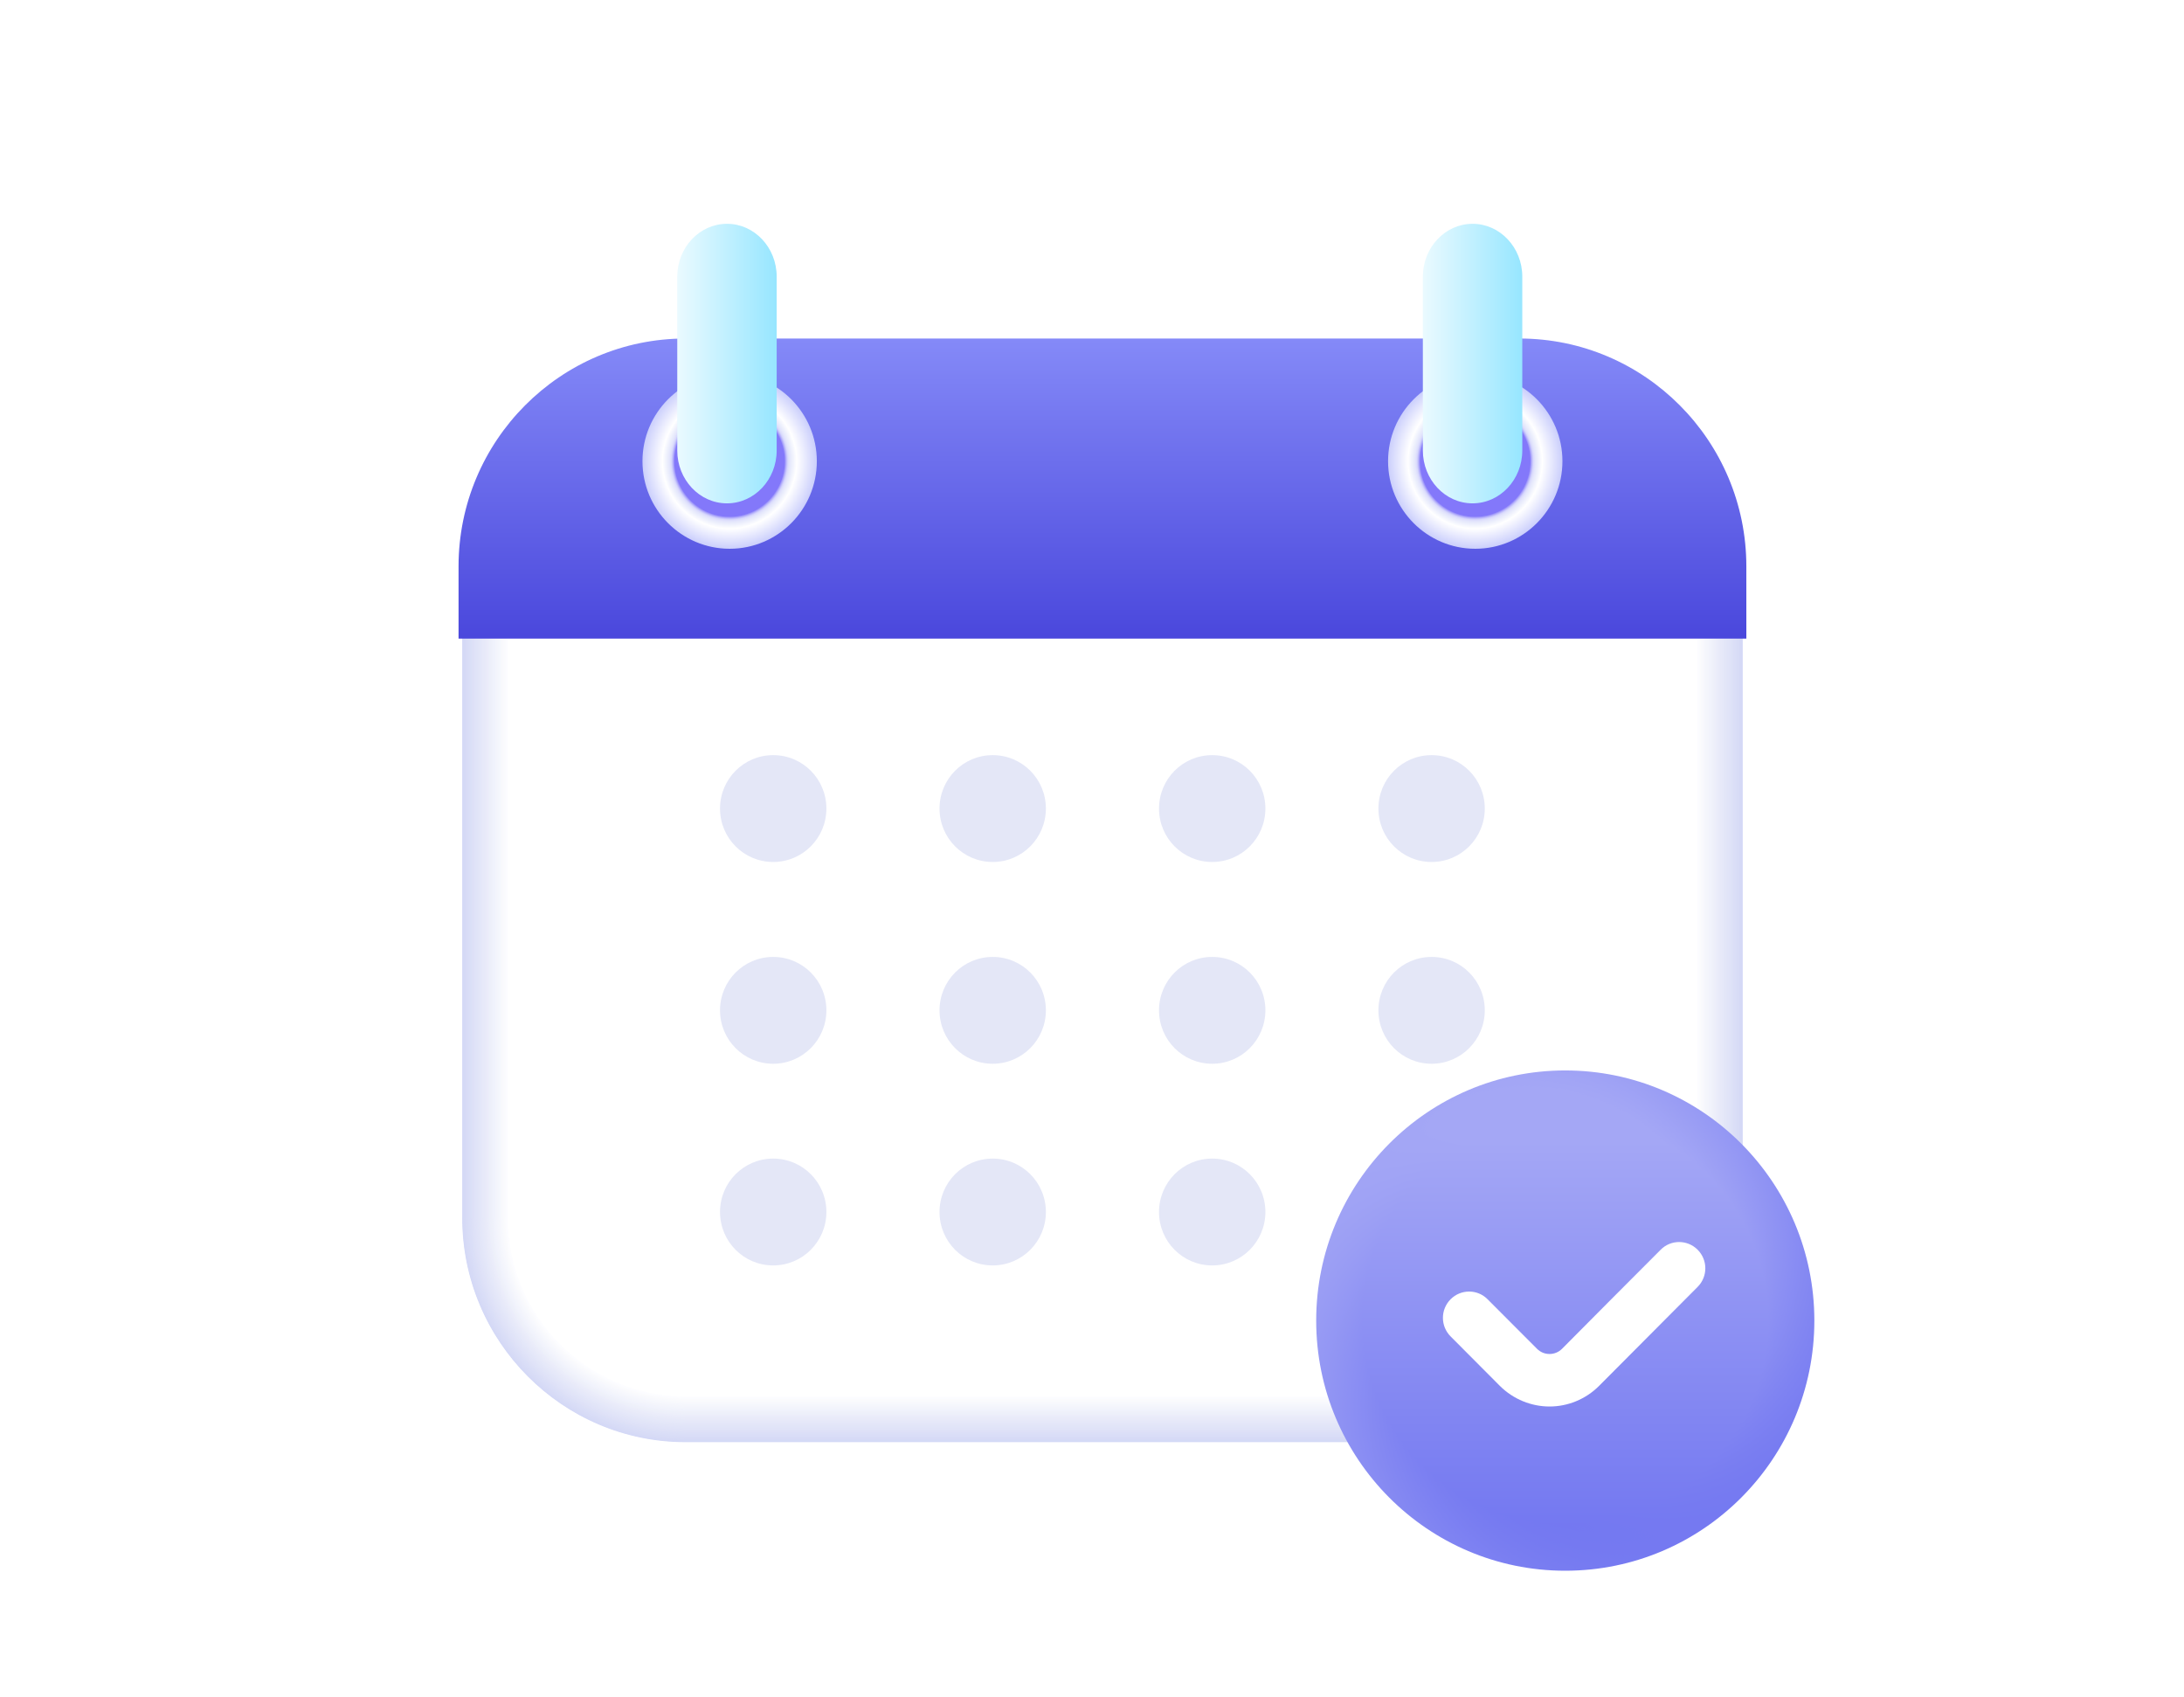 <svg width="130" height="101" viewBox="0 0 130 101" fill="none" xmlns="http://www.w3.org/2000/svg">
<g clip-path="url(#clip0_1281_18328)">
<g filter="url(#filter0_d_1281_18328)">
<path d="M90.44 80.818H40.804C33.478 80.818 27.514 74.829 27.514 67.474V28.708C27.514 21.353 33.478 15.364 40.804 15.364H90.44C97.765 15.364 103.73 21.353 103.73 28.708V67.474C103.73 74.829 97.765 80.818 90.44 80.818Z" fill="#D3D8F6"/>
<path d="M90.439 80.794H40.804C33.49 80.794 27.537 74.817 27.537 67.474V28.708C27.537 21.365 33.49 15.388 40.804 15.388H90.439C97.753 15.388 103.706 21.365 103.706 28.708V67.474C103.706 74.817 97.753 80.794 90.439 80.794Z" fill="#D4D8F6"/>
<path d="M90.44 80.77H40.804C33.502 80.77 27.561 74.806 27.561 67.474V28.708C27.561 21.377 33.502 15.412 40.804 15.412H90.44C97.742 15.412 103.683 21.377 103.683 28.708V67.474C103.683 74.806 97.742 80.77 90.44 80.77Z" fill="#D4D9F6"/>
<path d="M90.44 80.747H40.804C33.514 80.747 27.591 74.794 27.591 67.474V28.708C27.591 21.388 33.514 15.435 40.804 15.435H90.44C97.73 15.435 103.659 21.388 103.659 28.708V67.474C103.659 74.794 97.73 80.747 90.44 80.747Z" fill="#D5D9F6"/>
<path d="M90.44 80.723H40.804C33.532 80.723 27.614 74.782 27.614 67.48V28.708C27.614 21.406 33.532 15.459 40.804 15.459H90.44C97.712 15.459 103.63 21.4 103.63 28.702V67.468C103.63 74.77 97.712 80.711 90.44 80.711V80.723Z" fill="#D5D9F6"/>
<path d="M90.439 80.699H40.804C33.543 80.699 27.638 74.77 27.638 67.48V28.708C27.638 21.418 33.543 15.489 40.804 15.489H90.439C97.7 15.489 103.606 21.418 103.606 28.708V67.474C103.606 74.764 97.7 80.693 90.439 80.693V80.699Z" fill="#D5DAF6"/>
<path d="M90.44 80.675H40.804C33.555 80.675 27.662 74.758 27.662 67.48V28.708C27.662 21.43 33.555 15.513 40.804 15.513H90.44C97.689 15.513 103.582 21.43 103.582 28.708V67.474C103.582 74.752 97.689 80.669 90.44 80.669V80.675Z" fill="#D6DAF6"/>
<path d="M90.439 80.646H40.804C33.573 80.646 27.685 74.734 27.685 67.474V28.708C27.685 21.442 33.573 15.536 40.804 15.536H90.439C97.671 15.536 103.558 21.448 103.558 28.708V67.474C103.558 74.74 97.671 80.646 90.439 80.646Z" fill="#D6DAF6"/>
<path d="M90.44 80.622H40.804C33.585 80.622 27.709 74.722 27.709 67.474V28.708C27.709 21.46 33.585 15.56 40.804 15.56H90.44C97.659 15.56 103.535 21.46 103.535 28.708V67.474C103.535 74.722 97.659 80.622 90.44 80.622Z" fill="#D7DBF6"/>
<path d="M90.439 80.598H40.804C33.597 80.598 27.732 74.71 27.732 67.474V28.708C27.732 21.472 33.597 15.584 40.804 15.584H90.439C97.647 15.584 103.511 21.472 103.511 28.708V67.474C103.511 74.71 97.647 80.598 90.439 80.598Z" fill="#D7DBF6"/>
<path d="M90.44 80.574H40.804C33.609 80.574 27.756 74.699 27.756 67.474V28.708C27.756 21.483 33.609 15.608 40.804 15.608H90.44C97.635 15.608 103.488 21.483 103.488 28.708V67.474C103.488 74.699 97.635 80.574 90.44 80.574Z" fill="#D7DBF6"/>
<path d="M90.439 80.551H40.804C33.626 80.551 27.786 74.687 27.786 67.474V28.708C27.786 21.501 33.626 15.631 40.804 15.631H90.439C97.617 15.631 103.464 21.495 103.464 28.708V67.474C103.464 74.681 97.623 80.551 90.439 80.551Z" fill="#D8DCF6"/>
<path d="M90.44 80.527H40.804C33.638 80.527 27.81 74.675 27.81 67.48V28.708C27.81 21.513 33.638 15.655 40.804 15.655H90.44C97.606 15.655 103.434 21.507 103.434 28.702V67.468C103.434 74.663 97.606 80.515 90.44 80.515V80.527Z" fill="#D8DCF6"/>
<path d="M90.439 80.503H40.804C33.65 80.503 27.833 74.663 27.833 67.48V28.708C27.833 21.525 33.65 15.685 40.804 15.685H90.439C97.594 15.685 103.41 21.525 103.41 28.708V67.474C103.41 74.657 97.594 80.497 90.439 80.497V80.503Z" fill="#D8DCF6"/>
<path d="M90.44 80.473H40.804C33.662 80.473 27.857 74.639 27.857 67.474V28.708C27.857 21.537 33.662 15.709 40.804 15.709H90.44C97.582 15.709 103.387 21.543 103.387 28.708V67.474C103.387 74.645 97.576 80.473 90.44 80.473Z" fill="#D9DDF7"/>
<path d="M90.439 80.45H40.804C33.679 80.45 27.88 74.627 27.88 67.474V28.708C27.88 21.555 33.679 15.732 40.804 15.732H90.439C97.564 15.732 103.363 21.555 103.363 28.708V67.474C103.363 74.627 97.564 80.45 90.439 80.45Z" fill="#D9DDF7"/>
<path d="M90.44 80.426H40.804C33.691 80.426 27.904 74.615 27.904 67.474V28.708C27.904 21.567 33.691 15.756 40.804 15.756H90.44C97.552 15.756 103.34 21.567 103.34 28.708V67.474C103.34 74.615 97.552 80.426 90.44 80.426Z" fill="#D9DDF7"/>
<path d="M90.439 80.402H40.804C33.703 80.402 27.928 74.604 27.928 67.474V28.708C27.928 21.579 33.703 15.78 40.804 15.78H90.439C97.54 15.78 103.316 21.579 103.316 28.708V67.474C103.316 74.604 97.54 80.402 90.439 80.402Z" fill="#DADEF7"/>
<path d="M90.44 80.378H40.804C33.721 80.378 27.957 74.592 27.957 67.474V28.708C27.957 21.596 33.721 15.804 40.804 15.804H90.44C97.523 15.804 103.292 21.59 103.292 28.708V67.474C103.292 74.586 97.529 80.378 90.44 80.378Z" fill="#DADEF7"/>
<path d="M90.439 80.355H40.804C33.733 80.355 27.981 74.58 27.981 67.474V28.708C27.981 21.608 33.733 15.828 40.804 15.828H90.439C97.511 15.828 103.263 21.602 103.263 28.708V67.474C103.263 74.574 97.511 80.355 90.439 80.355Z" fill="#DADEF7"/>
<path d="M90.44 80.331H40.804C33.745 80.331 28.005 74.562 28.005 67.48V28.708C28.005 21.62 33.745 15.857 40.804 15.857H90.44C97.499 15.857 103.239 21.626 103.239 28.708V67.474C103.239 74.562 97.493 80.325 90.44 80.325V80.331Z" fill="#DBDFF7"/>
<path d="M90.439 80.307H40.804C33.756 80.307 28.028 74.55 28.028 67.48V28.708C28.028 21.632 33.762 15.881 40.804 15.881H90.439C97.487 15.881 103.215 21.638 103.215 28.708V67.474C103.215 74.55 97.481 80.301 90.439 80.301V80.307Z" fill="#DBDFF7"/>
<path d="M90.44 80.277H40.804C33.774 80.277 28.052 74.532 28.052 67.474V28.708C28.052 21.65 33.774 15.905 40.804 15.905H90.44C97.47 15.905 103.192 21.65 103.192 28.708V67.474C103.192 74.532 97.47 80.277 90.44 80.277Z" fill="#DBDFF7"/>
<path d="M90.439 80.254H40.804C33.786 80.254 28.076 74.52 28.076 67.474V28.708C28.076 21.662 33.786 15.928 40.804 15.928H90.439C97.458 15.928 103.168 21.662 103.168 28.708V67.474C103.168 74.52 97.458 80.254 90.439 80.254Z" fill="#DCE0F7"/>
<path d="M90.44 80.23H40.804C33.798 80.23 28.1 74.508 28.1 67.474V28.708C28.1 21.674 33.798 15.952 40.804 15.952H90.44C97.446 15.952 103.144 21.674 103.144 28.708V67.474C103.144 74.508 97.446 80.23 90.44 80.23Z" fill="#DDE0F7"/>
<path d="M90.439 80.206H40.804C33.816 80.206 28.123 74.497 28.123 67.474V28.708C28.123 21.692 33.81 15.976 40.804 15.976H90.439C97.428 15.976 103.121 21.686 103.121 28.708V67.474C103.121 74.491 97.434 80.206 90.439 80.206Z" fill="#DDE0F7"/>
<path d="M90.44 80.183H40.804C33.828 80.183 28.153 74.485 28.153 67.474V28.708C28.153 21.703 33.828 16 40.804 16H90.44C97.416 16 103.097 21.698 103.097 28.708V67.474C103.097 74.479 97.422 80.183 90.44 80.183Z" fill="#DEE1F7"/>
<path d="M90.439 80.159H40.804C33.839 80.159 28.176 74.467 28.176 67.48V28.708C28.176 21.715 33.839 16.029 40.804 16.029H90.439C97.404 16.029 103.067 21.721 103.067 28.708V67.474C103.067 74.467 97.398 80.153 90.439 80.153V80.159Z" fill="#DEE1F7"/>
<path d="M90.44 80.135H40.804C33.851 80.135 28.2 74.455 28.2 67.48V28.708C28.2 21.727 33.857 16.053 40.804 16.053H90.44C97.393 16.053 103.044 21.733 103.044 28.708V67.474C103.044 74.455 97.387 80.129 90.44 80.129V80.135Z" fill="#DEE1F7"/>
<path d="M90.439 80.105H40.804C33.869 80.105 28.224 74.437 28.224 67.474V28.708C28.224 21.745 33.869 16.077 40.804 16.077H90.439C97.375 16.077 103.02 21.745 103.02 28.708V67.474C103.02 74.437 97.375 80.105 90.439 80.105Z" fill="#DFE2F8"/>
<path d="M90.44 80.081H40.804C33.881 80.081 28.248 74.425 28.248 67.474V28.708C28.248 21.757 33.881 16.101 40.804 16.101H90.44C97.363 16.101 102.997 21.757 102.997 28.708V67.474C102.997 74.425 97.363 80.081 90.44 80.081Z" fill="#DFE2F8"/>
<path d="M90.439 80.058H40.804C33.893 80.058 28.271 74.414 28.271 67.474V28.708C28.271 21.769 33.893 16.125 40.804 16.125H90.439C97.351 16.125 102.973 21.769 102.973 28.708V67.474C102.973 74.414 97.351 80.058 90.439 80.058Z" fill="#DFE2F8"/>
<path d="M90.44 80.034H40.804C33.905 80.034 28.295 74.402 28.295 67.474V28.708C28.295 21.781 33.905 16.148 40.804 16.148H90.44C97.34 16.148 102.949 21.781 102.949 28.708V67.474C102.949 74.402 97.34 80.034 90.44 80.034Z" fill="#E0E3F8"/>
<path d="M90.439 80.01H40.804C33.922 80.01 28.318 74.39 28.318 67.474V28.708C28.318 21.799 33.916 16.172 40.804 16.172H90.439C97.322 16.172 102.925 21.793 102.925 28.708V67.474C102.925 74.384 97.327 80.01 90.439 80.01Z" fill="#E0E3F8"/>
<path d="M90.44 79.987H40.804C33.934 79.987 28.348 74.372 28.348 67.474V28.708C28.348 21.811 33.94 16.196 40.804 16.196H90.44C97.31 16.196 102.902 21.811 102.902 28.708V67.474C102.902 74.372 97.31 79.987 90.44 79.987Z" fill="#E0E3F8"/>
<path d="M90.439 79.963H40.804C33.946 79.963 28.372 74.36 28.372 67.48V28.708C28.372 21.822 33.946 16.226 40.804 16.226H90.439C97.298 16.226 102.872 21.828 102.872 28.708V67.474C102.872 74.36 97.292 79.957 90.439 79.957V79.963Z" fill="#E1E4F8"/>
<path d="M90.44 79.939H40.804C33.964 79.939 28.395 74.348 28.395 67.48V28.708C28.395 21.84 33.964 16.249 40.804 16.249H90.44C97.28 16.249 102.849 21.84 102.849 28.708V67.474C102.849 74.342 97.28 79.933 90.44 79.933V79.939Z" fill="#E1E4F8"/>
<path d="M90.439 79.909H40.804C33.975 79.909 28.419 74.33 28.419 67.474V28.708C28.419 21.852 33.975 16.273 40.804 16.273H90.439C97.268 16.273 102.825 21.852 102.825 28.708V67.474C102.825 74.33 97.268 79.909 90.439 79.909Z" fill="#E1E4F8"/>
<path d="M90.44 79.885H40.804C33.987 79.885 28.443 74.319 28.443 67.474V28.708C28.443 21.864 33.987 16.297 40.804 16.297H90.44C97.257 16.297 102.801 21.864 102.801 28.708V67.474C102.801 74.319 97.257 79.885 90.44 79.885Z" fill="#E2E5F8"/>
<path d="M90.44 79.862H40.804C33.999 79.862 28.466 74.307 28.466 67.474V28.708C28.466 21.876 33.999 16.321 40.804 16.321H90.44C97.245 16.321 102.777 21.876 102.777 28.708V67.474C102.777 74.307 97.245 79.862 90.44 79.862Z" fill="#E2E5F8"/>
<path d="M90.44 79.838H40.804C34.017 79.838 28.49 74.295 28.49 67.474V28.708C28.49 21.894 34.011 16.345 40.804 16.345H90.44C97.227 16.345 102.754 21.888 102.754 28.708V67.474C102.754 74.289 97.233 79.838 90.44 79.838Z" fill="#E2E5F8"/>
<path d="M90.44 79.814H40.804C34.029 79.814 28.514 74.277 28.514 67.474V28.708C28.514 21.906 34.023 16.368 40.804 16.368H90.44C97.215 16.368 102.73 21.906 102.73 28.708V67.474C102.73 74.277 97.215 79.814 90.44 79.814Z" fill="#E3E6F8"/>
<path d="M90.44 79.79H40.804C34.041 79.79 28.544 74.265 28.544 67.48V28.708C28.544 21.917 34.047 16.398 40.804 16.398H90.44C97.203 16.398 102.701 21.923 102.701 28.708V67.474C102.701 74.265 97.198 79.784 90.44 79.784V79.79Z" fill="#E3E6F8"/>
<path d="M90.44 79.767H40.804C34.058 79.767 28.567 74.253 28.567 67.48V28.708C28.567 21.935 34.058 16.422 40.804 16.422H90.44C97.185 16.422 102.677 21.935 102.677 28.708V67.474C102.677 74.247 97.185 79.761 90.44 79.761V79.767Z" fill="#E3E6F8"/>
<path d="M90.44 79.737H40.804C34.07 79.737 28.591 74.235 28.591 67.474V28.708C28.591 21.947 34.07 16.446 40.804 16.446H90.44C97.174 16.446 102.653 21.947 102.653 28.708V67.474C102.653 74.235 97.174 79.737 90.44 79.737Z" fill="#E4E7F9"/>
<path d="M90.44 79.713H40.804C34.082 79.713 28.614 74.224 28.614 67.474V28.708C28.614 21.959 34.082 16.469 40.804 16.469H90.44C97.162 16.469 102.629 21.959 102.629 28.708V67.474C102.629 74.224 97.162 79.713 90.44 79.713Z" fill="#E4E7F9"/>
<path d="M90.44 79.689H40.804C34.094 79.689 28.638 74.212 28.638 67.474V28.708C28.638 21.971 34.094 16.493 40.804 16.493H90.44C97.15 16.493 102.606 21.971 102.606 28.708V67.474C102.606 74.212 97.15 79.689 90.44 79.689Z" fill="#E4E7F9"/>
<path d="M90.44 79.666H40.804C34.112 79.666 28.662 74.2 28.662 67.474V28.708C28.662 21.989 34.106 16.517 40.804 16.517H90.44C97.132 16.517 102.582 21.983 102.582 28.708V67.474C102.582 74.194 97.138 79.666 90.44 79.666Z" fill="#E5E8F9"/>
<path d="M90.44 79.642H40.804C34.124 79.642 28.686 74.182 28.686 67.474V28.708C28.686 22.001 34.124 16.541 40.804 16.541H90.44C97.121 16.541 102.559 22.001 102.559 28.708V67.474C102.559 74.182 97.121 79.642 90.44 79.642Z" fill="#E5E8F9"/>
<path d="M90.44 79.618H40.804C34.135 79.618 28.715 74.17 28.715 67.474V28.708C28.715 22.012 34.141 16.564 40.804 16.564H90.44C97.109 16.564 102.535 22.012 102.535 28.708V67.474C102.535 74.17 97.109 79.618 90.44 79.618Z" fill="#E6E8F9"/>
<path d="M90.44 79.594H40.804C34.147 79.594 28.739 74.158 28.739 67.48V28.708C28.739 22.024 34.153 16.594 40.804 16.594H90.44C97.097 16.594 102.505 22.03 102.505 28.708V67.474C102.505 74.158 97.091 79.588 90.44 79.588V79.594Z" fill="#E6E9F9"/>
<path d="M90.44 79.571H40.804C34.165 79.571 28.762 74.146 28.762 67.48V28.708C28.762 22.042 34.165 16.618 40.804 16.618H90.44C97.079 16.618 102.482 22.042 102.482 28.708V67.474C102.482 74.14 97.079 79.565 90.44 79.565V79.571Z" fill="#E6E9F9"/>
<path d="M90.44 79.541H40.804C34.177 79.541 28.786 74.129 28.786 67.474V28.708C28.786 22.054 34.177 16.642 40.804 16.642H90.44C97.067 16.642 102.458 22.054 102.458 28.708V67.474C102.458 74.129 97.067 79.541 90.44 79.541Z" fill="#E7E9F9"/>
<path d="M90.44 79.517H40.804C34.188 79.517 28.81 74.117 28.81 67.474V28.708C28.81 22.066 34.188 16.666 40.804 16.666H90.44C97.055 16.666 102.434 22.066 102.434 28.708V67.474C102.434 74.117 97.055 79.517 90.44 79.517Z" fill="#E7E9F9"/>
<path d="M90.439 79.493H40.804C34.206 79.493 28.833 74.105 28.833 67.474V28.708C28.833 22.084 34.2 16.689 40.804 16.689H90.439C97.037 16.689 102.41 22.084 102.41 28.708V67.474C102.41 74.099 97.043 79.493 90.439 79.493Z" fill="#E7EAF9"/>
<path d="M90.44 79.469H40.804C34.218 79.469 28.857 74.086 28.857 67.474V28.708C28.857 22.095 34.218 16.712 40.804 16.712H90.44C97.026 16.712 102.387 22.095 102.387 28.708V67.474C102.387 74.086 97.026 79.469 90.44 79.469Z" fill="#E8EAF9"/>
<path d="M90.44 79.445H40.804C34.23 79.445 28.881 74.075 28.881 67.474V28.708C28.881 22.107 34.23 16.736 40.804 16.736H90.44C97.014 16.736 102.364 22.107 102.364 28.708V67.474C102.364 74.075 97.014 79.445 90.44 79.445Z" fill="#E8EAF9"/>
<path d="M90.44 79.422H40.804C34.242 79.422 28.91 74.063 28.91 67.48V28.708C28.91 22.119 34.248 16.766 40.804 16.766H90.44C97.002 16.766 102.334 22.125 102.334 28.708V67.474C102.334 74.063 96.996 79.416 90.44 79.416V79.422Z" fill="#E9EBF9"/>
<path d="M90.44 79.398H40.804C34.26 79.398 28.934 74.051 28.934 67.48V28.708C28.934 22.137 34.26 16.79 40.804 16.79H90.44C96.984 16.79 102.31 22.137 102.31 28.708V67.474C102.31 74.045 96.984 79.392 90.44 79.392V79.398Z" fill="#E9EBF9"/>
<path d="M90.44 79.374H40.804C34.271 79.374 28.957 74.039 28.957 67.48V28.708C28.957 22.149 34.271 16.814 40.804 16.814H90.44C96.972 16.814 102.286 22.149 102.286 28.708V67.474C102.286 74.033 96.972 79.369 90.44 79.369V79.374Z" fill="#E9EBF9"/>
<path d="M90.439 79.345H40.804C34.283 79.345 28.981 74.022 28.981 67.474V28.708C28.981 22.161 34.283 16.838 40.804 16.838H90.439C96.96 16.838 102.262 22.161 102.262 28.708V67.474C102.262 74.022 96.96 79.345 90.439 79.345Z" fill="#EAECFA"/>
<path d="M90.44 79.321H40.804C34.301 79.321 29.005 74.003 29.005 67.474V28.708C29.005 22.178 34.301 16.861 40.804 16.861H90.44C96.943 16.861 102.239 22.178 102.239 28.708V67.474C102.239 74.003 96.943 79.321 90.44 79.321Z" fill="#EAECFA"/>
<path d="M90.44 79.297H40.804C34.313 79.297 29.029 73.991 29.029 67.474V28.708C29.029 22.19 34.313 16.885 40.804 16.885H90.44C96.931 16.885 102.216 22.19 102.216 28.708V67.474C102.216 73.991 96.931 79.297 90.44 79.297Z" fill="#EBECFA"/>
<path d="M90.44 79.273H40.804C34.325 79.273 29.052 73.98 29.052 67.474V28.708C29.052 22.202 34.325 16.909 40.804 16.909H90.44C96.919 16.909 102.192 22.202 102.192 28.708V67.474C102.192 73.98 96.919 79.273 90.44 79.273Z" fill="#EBEDFA"/>
<path d="M90.44 79.249H40.804C34.337 79.249 29.082 73.968 29.082 67.474V28.708C29.082 22.214 34.343 16.932 40.804 16.932H90.44C96.908 16.932 102.168 22.214 102.168 28.708V67.474C102.168 73.968 96.908 79.249 90.44 79.249Z" fill="#EBEDFA"/>
<path d="M90.44 79.226H40.804C34.354 79.226 29.105 73.956 29.105 67.48V28.708C29.105 22.232 34.354 16.962 40.804 16.962H90.44C96.89 16.962 102.138 22.232 102.138 28.708V67.474C102.138 73.95 96.89 79.22 90.44 79.22V79.226Z" fill="#ECEDFA"/>
<path d="M90.439 79.202H40.804C34.366 79.202 29.129 73.944 29.129 67.48V28.708C29.129 22.244 34.366 16.986 40.804 16.986H90.439C96.878 16.986 102.115 22.244 102.115 28.708V67.474C102.115 73.938 96.878 79.196 90.439 79.196V79.202Z" fill="#ECEFFA"/>
<path d="M90.44 79.172H40.804C34.378 79.172 29.153 73.926 29.153 67.474V28.708C29.153 22.256 34.378 17.009 40.804 17.009H90.44C96.866 17.009 102.091 22.256 102.091 28.708V67.474C102.091 73.926 96.866 79.172 90.44 79.172Z" fill="#EDEFFA"/>
<path d="M90.439 79.148H40.804C34.395 79.148 29.176 73.914 29.176 67.474V28.708C29.176 22.267 34.395 17.033 40.804 17.033H90.439C96.848 17.033 102.067 22.273 102.067 28.708V67.474C102.067 73.908 96.848 79.148 90.439 79.148Z" fill="#EDEFFA"/>
<path d="M90.44 79.124H40.804C34.407 79.124 29.2 73.896 29.2 67.474V28.708C29.2 22.285 34.407 17.057 40.804 17.057H90.44C96.836 17.057 102.044 22.285 102.044 28.708V67.474C102.044 73.896 96.836 79.124 90.44 79.124Z" fill="#EDF0FA"/>
<path d="M90.439 79.101H40.804C34.419 79.101 29.224 73.885 29.224 67.474V28.708C29.224 22.297 34.419 17.081 40.804 17.081H90.439C96.824 17.081 102.02 22.297 102.02 28.708V67.474C102.02 73.885 96.824 79.101 90.439 79.101Z" fill="#EEF0FA"/>
<path d="M90.44 79.077H40.804C34.431 79.077 29.248 73.873 29.248 67.474V28.708C29.248 22.309 34.431 17.105 40.804 17.105H90.44C96.813 17.105 101.996 22.309 101.996 28.708V67.474C101.996 73.873 96.813 79.077 90.44 79.077Z" fill="#EEF0FA"/>
<path d="M90.439 79.053H40.804C34.449 79.053 29.277 73.861 29.277 67.48V28.708C29.277 22.327 34.449 17.128 40.804 17.128H90.439C96.795 17.128 101.972 22.321 101.972 28.708V67.474C101.972 73.855 96.801 79.047 90.439 79.047V79.053Z" fill="#EEF1FA"/>
<path d="M90.44 79.029H40.804C34.461 79.029 29.301 73.849 29.301 67.48V28.708C29.301 22.339 34.461 17.158 40.804 17.158H90.44C96.783 17.158 101.943 22.339 101.943 28.708V67.474C101.943 73.843 96.783 79.023 90.44 79.023V79.029Z" fill="#EFF1FA"/>
<path d="M90.439 79.006H40.804C34.472 79.006 29.324 73.837 29.324 67.48V28.708C29.324 22.351 34.472 17.182 40.804 17.182H90.439C96.771 17.182 101.919 22.351 101.919 28.708V67.474C101.919 73.831 96.771 79 90.439 79V79.006Z" fill="#EFF1FA"/>
<path d="M90.44 78.976H40.804C34.484 78.976 29.348 73.813 29.348 67.474V28.708C29.348 22.363 34.484 17.206 40.804 17.206H90.44C96.76 17.206 101.896 22.369 101.896 28.708V67.474C101.896 73.819 96.754 78.976 90.44 78.976Z" fill="#F0F2FC"/>
<path d="M90.439 78.952H40.804C34.502 78.952 29.372 73.801 29.372 67.474V28.708C29.372 22.38 34.502 17.229 40.804 17.229H90.439C96.742 17.229 101.872 22.38 101.872 28.708V67.474C101.872 73.801 96.742 78.952 90.439 78.952Z" fill="#F0F2FC"/>
<path d="M90.44 78.928H40.804C34.514 78.928 29.395 73.789 29.395 67.474V28.708C29.395 22.392 34.514 17.253 40.804 17.253H90.44C96.73 17.253 101.849 22.392 101.849 28.708V67.474C101.849 73.789 96.73 78.928 90.44 78.928Z" fill="#F0F2FC"/>
<path d="M90.439 78.905H40.804C34.526 78.905 29.419 73.778 29.419 67.474V28.708C29.419 22.404 34.526 17.277 40.804 17.277H90.439C96.718 17.277 101.825 22.404 101.825 28.708V67.474C101.825 73.778 96.718 78.905 90.439 78.905Z" fill="#F1F3FC"/>
<path d="M90.44 78.881H40.804C34.544 78.881 29.443 73.766 29.443 67.474V28.708C29.443 22.422 34.538 17.301 40.804 17.301H90.44C96.7 17.301 101.801 22.416 101.801 28.708V67.474C101.801 73.76 96.706 78.881 90.44 78.881Z" fill="#F1F3FC"/>
<path d="M90.439 78.857H40.804C34.555 78.857 29.472 73.754 29.472 67.48V28.708C29.472 22.434 34.555 17.33 40.804 17.33H90.439C96.688 17.33 101.771 22.434 101.771 28.708V67.474C101.771 73.748 96.688 78.851 90.439 78.851V78.857Z" fill="#F2F3FC"/>
<path d="M90.44 78.833H40.804C34.567 78.833 29.496 73.742 29.496 67.48V28.708C29.496 22.446 34.567 17.354 40.804 17.354H90.44C96.677 17.354 101.748 22.446 101.748 28.708V67.474C101.748 73.736 96.677 78.828 90.44 78.828V78.833Z" fill="#F2F4FC"/>
<path d="M90.439 78.81H40.804C34.579 78.81 29.52 73.724 29.52 67.48V28.708C29.52 22.458 34.585 17.378 40.804 17.378H90.439C96.665 17.378 101.724 22.464 101.724 28.708V67.474C101.724 73.724 96.665 78.804 90.439 78.804V78.81Z" fill="#F2F4FC"/>
<path d="M90.44 78.78H40.804C34.597 78.78 29.544 73.706 29.544 67.474V28.708C29.544 22.476 34.597 17.402 40.804 17.402H90.44C96.647 17.402 101.701 22.476 101.701 28.708V67.474C101.701 73.706 96.647 78.78 90.44 78.78Z" fill="#F3F4FC"/>
<path d="M90.439 78.756H40.804C34.608 78.756 29.567 73.694 29.567 67.474V28.708C29.567 22.487 34.608 17.425 40.804 17.425H90.439C96.635 17.425 101.677 22.487 101.677 28.708V67.474C101.677 73.694 96.635 78.756 90.439 78.756Z" fill="#F3F5FC"/>
<path d="M90.44 78.733H40.804C34.621 78.733 29.591 73.683 29.591 67.474V28.708C29.591 22.499 34.621 17.449 40.804 17.449H90.44C96.624 17.449 101.653 22.499 101.653 28.708V67.474C101.653 73.683 96.624 78.733 90.44 78.733Z" fill="#F4F5FC"/>
<path d="M90.439 78.709H40.804C34.638 78.709 29.614 73.671 29.614 67.474V28.708C29.614 22.517 34.632 17.473 40.804 17.473H90.439C96.606 17.473 101.629 22.511 101.629 28.708V67.474C101.629 73.665 96.611 78.709 90.439 78.709Z" fill="#F4F5FC"/>
<path d="M90.44 78.685H40.804C34.65 78.685 29.638 73.659 29.638 67.474V28.708C29.638 22.529 34.644 17.497 40.804 17.497H90.44C96.594 17.497 101.606 22.523 101.606 28.708V67.474C101.606 73.653 96.6 78.685 90.44 78.685Z" fill="#F4F6FC"/>
<path d="M90.439 78.661H40.804C34.662 78.661 29.668 73.647 29.668 67.48V28.708C29.668 22.541 34.662 17.526 40.804 17.526H90.439C96.582 17.526 101.576 22.541 101.576 28.708V67.474C101.576 73.641 96.582 78.655 90.439 78.655V78.661Z" fill="#F5F6FC"/>
<path d="M90.44 78.637H40.804C34.674 78.637 29.691 73.629 29.691 67.48V28.708C29.691 22.553 34.68 17.55 40.804 17.55H90.44C96.57 17.55 101.553 22.559 101.553 28.708V67.474C101.553 73.629 96.564 78.632 90.44 78.632V78.637Z" fill="#F5F6FC"/>
<path d="M90.439 78.608H40.804C34.691 78.608 29.715 73.611 29.715 67.474V28.708C29.715 22.571 34.691 17.574 40.804 17.574H90.439C96.552 17.574 101.529 22.571 101.529 28.708V67.474C101.529 73.611 96.552 78.608 90.439 78.608Z" fill="#F5F7FD"/>
<path d="M90.44 78.584H40.804C34.703 78.584 29.739 73.6 29.739 67.474V28.708C29.739 22.583 34.703 17.598 40.804 17.598H90.44C96.541 17.598 101.505 22.583 101.505 28.708V67.474C101.505 73.6 96.541 78.584 90.44 78.584Z" fill="#F6F7FD"/>
<path d="M90.439 78.56H40.804C34.715 78.56 29.762 73.588 29.762 67.474V28.708C29.762 22.595 34.715 17.622 40.804 17.622H90.439C96.529 17.622 101.481 22.595 101.481 28.708V67.474C101.481 73.588 96.529 78.56 90.439 78.56Z" fill="#F6F7FD"/>
<path d="M90.44 78.537H40.804C34.727 78.537 29.786 73.576 29.786 67.474V28.708C29.786 22.606 34.727 17.645 40.804 17.645H90.44C96.517 17.645 101.458 22.606 101.458 28.708V67.474C101.458 73.576 96.517 78.537 90.44 78.537Z" fill="#F7F8FD"/>
<path d="M90.44 78.513H40.804C34.745 78.513 29.81 73.564 29.81 67.474V28.708C29.81 22.624 34.739 17.669 40.804 17.669H90.44C96.499 17.669 101.434 22.618 101.434 28.708V67.474C101.434 73.558 96.505 78.513 90.44 78.513Z" fill="#F7F8FD"/>
<path d="M90.44 78.489H40.804C34.757 78.489 29.839 73.552 29.839 67.48V28.708C29.839 22.636 34.757 17.693 40.804 17.693H90.44C96.487 17.693 101.405 22.636 101.405 28.708V67.474C101.405 73.546 96.487 78.483 90.44 78.483V78.489Z" fill="#F7F8FD"/>
<path d="M90.439 78.465H40.804C34.768 78.465 29.863 73.534 29.863 67.48V28.708C29.863 22.648 34.774 17.723 40.804 17.723H90.439C96.475 17.723 101.381 22.654 101.381 28.708V67.474C101.381 73.534 96.469 78.459 90.439 78.459V78.465Z" fill="#F8F9FD"/>
<path d="M90.44 78.436H40.804C34.786 78.436 29.887 73.516 29.887 67.474V28.708C29.887 22.666 34.786 17.747 40.804 17.747H90.44C96.458 17.747 101.357 22.666 101.357 28.708V67.474C101.357 73.516 96.458 78.436 90.44 78.436Z" fill="#F8F9FD"/>
<path d="M90.44 78.412H40.804C34.798 78.412 29.91 73.504 29.91 67.474V28.708C29.91 22.678 34.798 17.77 40.804 17.77H90.44C96.446 17.77 101.334 22.678 101.334 28.708V67.474C101.334 73.504 96.446 78.412 90.44 78.412Z" fill="#F9F9FD"/>
<path d="M90.44 78.388H40.804C34.81 78.388 29.934 73.493 29.934 67.474V28.708C29.934 22.689 34.81 17.794 40.804 17.794H90.44C96.434 17.794 101.31 22.689 101.31 28.708V67.474C101.31 73.493 96.434 78.388 90.44 78.388Z" fill="#F9FAFD"/>
<path d="M90.44 78.364H40.804C34.822 78.364 29.957 73.481 29.957 67.474V28.708C29.957 22.701 34.822 17.818 40.804 17.818H90.44C96.422 17.818 101.286 22.701 101.286 28.708V67.474C101.286 73.481 96.422 78.364 90.44 78.364Z" fill="#F9FAFD"/>
<path d="M90.44 78.341H40.804C34.84 78.341 29.981 73.469 29.981 67.474V28.708C29.981 22.719 34.834 17.842 40.804 17.842H90.44C96.405 17.842 101.263 22.713 101.263 28.708V67.474C101.263 73.463 96.41 78.341 90.44 78.341Z" fill="#FAFAFD"/>
<path d="M90.44 78.317H40.804C34.851 78.317 30.005 73.457 30.005 67.474V28.708C30.005 22.731 34.845 17.865 40.804 17.865H90.44C96.392 17.865 101.239 22.731 101.239 28.708V67.474C101.239 73.451 96.398 78.317 90.44 78.317Z" fill="#FAFBFD"/>
<path d="M90.44 78.293H40.804C34.863 78.293 30.035 73.439 30.035 67.48V28.708C30.035 22.743 34.869 17.895 40.804 17.895H90.44C96.381 17.895 101.21 22.749 101.21 28.708V67.474C101.21 73.439 96.375 78.287 90.44 78.287V78.293Z" fill="#FBFBFD"/>
<path d="M90.44 78.269H40.804C34.881 78.269 30.058 73.427 30.058 67.48V28.708C30.058 22.761 34.881 17.919 40.804 17.919H90.44C96.369 17.919 101.186 22.761 101.186 28.708V67.474C101.186 73.421 96.363 78.263 90.44 78.263V78.269Z" fill="#FBFBFD"/>
<path d="M90.44 78.24H40.804C34.893 78.24 30.082 73.409 30.082 67.474V28.708C30.082 22.773 34.893 17.943 40.804 17.943H90.44C96.351 17.943 101.162 22.773 101.162 28.708V67.474C101.162 73.409 96.351 78.24 90.44 78.24Z" fill="#FBFCFF"/>
<path d="M90.44 78.216H40.804C34.904 78.216 30.105 73.397 30.105 67.474V28.708C30.105 22.785 34.904 17.966 40.804 17.966H90.44C96.339 17.966 101.138 22.785 101.138 28.708V67.474C101.138 73.397 96.339 78.216 90.44 78.216Z" fill="#FCFCFF"/>
<path d="M90.44 78.192H40.804C34.917 78.192 30.129 73.386 30.129 67.474V28.708C30.129 22.797 34.917 17.99 40.804 17.99H90.44C96.328 17.99 101.115 22.797 101.115 28.708V67.474C101.115 73.386 96.328 78.192 90.44 78.192Z" fill="#FCFCFF"/>
<path d="M90.44 78.168H40.804C34.934 78.168 30.153 73.374 30.153 67.474V28.708C30.153 22.814 34.928 18.014 40.804 18.014H90.44C96.31 18.014 101.091 22.808 101.091 28.708V67.474C101.091 73.368 96.316 78.168 90.44 78.168Z" fill="#FCFDFF"/>
<path d="M90.44 78.144H40.804C34.946 78.144 30.177 73.356 30.177 67.474V28.708C30.177 22.826 34.946 18.038 40.804 18.038H90.44C96.298 18.038 101.068 22.826 101.068 28.708V67.474C101.068 73.356 96.304 78.144 90.44 78.144Z" fill="#FDFDFF"/>
<path d="M90.44 78.121H40.804C34.958 78.121 30.206 73.344 30.206 67.48V28.708C30.206 22.838 34.964 18.067 40.804 18.067H90.44C96.286 18.067 101.044 22.844 101.044 28.708V67.474C101.044 73.344 96.286 78.115 90.44 78.115V78.121Z" fill="#FDFDFF"/>
<path d="M90.44 78.097H40.804C34.97 78.097 30.23 73.332 30.23 67.48V28.708C30.23 22.85 34.976 18.091 40.804 18.091H90.44C96.274 18.091 101.014 22.856 101.014 28.708V67.474C101.014 73.332 96.269 78.091 90.44 78.091V78.097Z" fill="white"/>
<path d="M90.44 78.073H40.804C34.987 78.073 30.253 73.32 30.253 67.48V28.708C30.253 22.868 34.987 18.115 40.804 18.115H90.44C96.257 18.115 100.99 22.868 100.99 28.708V67.474C100.99 73.314 96.257 78.067 90.44 78.067V78.073Z" fill="white"/>
<path d="M103.949 28.708C103.949 21.228 97.89 15.144 90.44 15.144H40.804C33.354 15.144 27.295 21.228 27.295 28.708V33.003H103.949V28.708Z" fill="url(#paint0_linear_1281_18328)"/>
<path d="M48.621 22.446C48.621 25.321 46.296 27.656 43.432 27.656C40.568 27.656 38.242 25.321 38.242 22.446C38.242 19.57 40.568 17.235 43.432 17.235C46.296 17.235 48.621 19.57 48.621 22.446Z" fill="url(#paint1_radial_1281_18328)"/>
<path d="M46.231 21.807C46.231 23.543 44.905 24.953 43.272 24.953C41.639 24.953 40.313 23.543 40.313 21.807V11.464C40.313 9.727 41.639 8.318 43.272 8.318C44.905 8.318 46.231 9.727 46.231 11.464V21.807Z" fill="url(#paint2_linear_1281_18328)"/>
<path d="M93.002 22.446C93.002 25.321 90.677 27.656 87.813 27.656C84.949 27.656 82.623 25.321 82.623 22.446C82.623 19.57 84.949 17.235 87.813 17.235C90.677 17.235 93.002 19.57 93.002 22.446Z" fill="url(#paint3_radial_1281_18328)"/>
<path d="M90.612 21.807C90.612 23.543 89.286 24.953 87.653 24.953C86.02 24.953 84.694 23.543 84.694 21.807V11.464C84.694 9.727 86.02 8.318 87.653 8.318C89.286 8.318 90.612 9.727 90.612 11.464V21.807Z" fill="url(#paint4_linear_1281_18328)"/>
<path d="M49.19 43.115C49.19 44.868 47.775 46.294 46.024 46.294C44.272 46.294 42.858 44.873 42.858 43.115C42.858 41.356 44.272 39.936 46.024 39.936C47.775 39.936 49.19 41.356 49.19 43.115Z" fill="#E4E7F7"/>
<path d="M62.255 43.115C62.255 44.868 60.841 46.294 59.09 46.294C57.338 46.294 55.924 44.873 55.924 43.115C55.924 41.356 57.338 39.936 59.09 39.936C60.841 39.936 62.255 41.356 62.255 43.115Z" fill="#E4E7F7"/>
<path d="M75.321 43.115C75.321 44.868 73.907 46.294 72.155 46.294C70.403 46.294 68.989 44.873 68.989 43.115C68.989 41.356 70.403 39.936 72.155 39.936C73.907 39.936 75.321 41.356 75.321 43.115Z" fill="#E4E7F7"/>
<path d="M88.38 43.115C88.38 44.868 86.966 46.294 85.215 46.294C83.463 46.294 82.049 44.873 82.049 43.115C82.049 41.356 83.463 39.936 85.215 39.936C86.966 39.936 88.38 41.356 88.38 43.115Z" fill="#E4E7F7"/>
<path d="M49.19 55.122C49.19 56.875 47.775 58.301 46.024 58.301C44.272 58.301 42.858 56.881 42.858 55.122C42.858 53.364 44.272 51.944 46.024 51.944C47.775 51.944 49.19 53.364 49.19 55.122Z" fill="#E4E7F7"/>
<path d="M62.255 55.122C62.255 56.875 60.841 58.301 59.09 58.301C57.338 58.301 55.924 56.881 55.924 55.122C55.924 53.364 57.338 51.944 59.09 51.944C60.841 51.944 62.255 53.364 62.255 55.122Z" fill="#E4E7F7"/>
<path d="M75.321 55.122C75.321 56.875 73.907 58.301 72.155 58.301C70.403 58.301 68.989 56.881 68.989 55.122C68.989 53.364 70.403 51.944 72.155 51.944C73.907 51.944 75.321 53.364 75.321 55.122Z" fill="#E4E7F7"/>
<path d="M88.38 55.122C88.38 56.875 86.966 58.301 85.215 58.301C83.463 58.301 82.049 56.881 82.049 55.122C82.049 53.364 83.463 51.944 85.215 51.944C86.966 51.944 88.38 53.364 88.38 55.122Z" fill="#E4E7F7"/>
<path d="M49.19 67.123C49.19 68.876 47.775 70.302 46.024 70.302C44.272 70.302 42.858 68.882 42.858 67.123C42.858 65.365 44.272 63.945 46.024 63.945C47.775 63.945 49.19 65.365 49.19 67.123Z" fill="#E4E7F7"/>
<path d="M62.255 67.123C62.255 68.876 60.841 70.302 59.09 70.302C57.338 70.302 55.924 68.882 55.924 67.123C55.924 65.365 57.338 63.945 59.09 63.945C60.841 63.945 62.255 65.365 62.255 67.123Z" fill="#E4E7F7"/>
<path d="M75.321 67.123C75.321 68.876 73.907 70.302 72.155 70.302C70.403 70.302 68.989 68.882 68.989 67.123C68.989 65.365 70.403 63.945 72.155 63.945C73.907 63.945 75.321 65.365 75.321 67.123Z" fill="#E4E7F7"/>
<path d="M88.38 67.123C88.38 68.876 86.966 70.302 85.215 70.302C83.463 70.302 82.049 68.882 82.049 67.123C82.049 65.365 83.463 63.945 85.215 63.945C86.966 63.945 88.38 65.365 88.38 67.123Z" fill="#E4E7F7"/>
<path d="M107.997 73.587C107.997 81.81 101.358 88.47 93.168 88.47C84.978 88.47 78.345 81.804 78.345 73.587C78.345 65.371 84.984 58.699 93.168 58.699C101.352 58.699 107.997 65.365 107.997 73.587Z" fill="url(#paint5_linear_1281_18328)"/>
<path d="M107.944 73.587C107.944 81.78 101.328 88.417 93.168 88.417C85.008 88.417 78.398 81.774 78.398 73.587C78.398 65.4 85.014 58.752 93.168 58.752C101.322 58.752 107.944 65.394 107.944 73.587Z" fill="url(#paint6_linear_1281_18328)"/>
<path d="M107.89 73.587C107.89 81.75 101.298 88.363 93.174 88.363C85.049 88.363 78.457 81.744 78.457 73.587C78.457 65.43 85.043 58.806 93.174 58.806C101.304 58.806 107.89 65.424 107.89 73.587Z" fill="url(#paint7_linear_1281_18328)"/>
<path d="M107.837 73.587C107.837 81.721 101.269 88.309 93.168 88.309C85.067 88.309 78.504 81.715 78.504 73.587C78.504 65.46 85.067 58.859 93.168 58.859C101.269 58.859 107.837 65.454 107.837 73.587Z" fill="url(#paint8_linear_1281_18328)"/>
<path d="M107.784 73.588C107.784 81.691 101.239 88.256 93.168 88.256C85.096 88.256 78.558 81.685 78.558 73.588C78.558 65.49 85.096 58.913 93.168 58.913C101.239 58.913 107.784 65.484 107.784 73.588Z" fill="url(#paint9_linear_1281_18328)"/>
<path d="M107.73 73.587C107.73 81.661 101.215 88.203 93.174 88.203C85.132 88.203 78.617 81.656 78.617 73.587C78.617 65.519 85.132 58.966 93.174 58.966C101.215 58.966 107.73 65.513 107.73 73.587Z" fill="url(#paint10_linear_1281_18328)"/>
<path d="M107.678 73.587C107.678 81.632 101.186 88.149 93.174 88.149C85.162 88.149 78.67 81.626 78.67 73.587C78.67 65.549 85.162 59.02 93.174 59.02C101.186 59.02 107.678 65.543 107.678 73.587Z" fill="url(#paint11_linear_1281_18328)"/>
<path d="M107.624 73.587C107.624 81.602 101.157 88.096 93.174 88.096C85.191 88.096 78.724 81.596 78.724 73.587C78.724 65.579 85.191 59.073 93.174 59.073C101.157 59.073 107.624 65.567 107.624 73.587Z" fill="url(#paint12_linear_1281_18328)"/>
<path d="M107.571 73.588C107.571 81.573 101.127 88.043 93.174 88.043C85.221 88.043 78.777 81.567 78.777 73.588C78.777 65.609 85.221 59.133 93.174 59.133C101.127 59.133 107.571 65.603 107.571 73.588Z" fill="url(#paint13_linear_1281_18328)"/>
<path d="M107.518 73.588C107.518 81.543 101.097 87.989 93.174 87.989C85.251 87.989 78.83 81.543 78.83 73.588C78.83 65.632 85.251 59.186 93.174 59.186C101.097 59.186 107.518 65.632 107.518 73.588Z" fill="url(#paint14_linear_1281_18328)"/>
<path d="M107.459 73.587C107.459 81.513 101.062 87.935 93.168 87.935C85.274 87.935 78.877 81.513 78.877 73.587C78.877 65.662 85.274 59.239 93.168 59.239C101.062 59.239 107.459 65.662 107.459 73.587Z" fill="url(#paint15_linear_1281_18328)"/>
<path d="M107.405 73.587C107.405 81.483 101.032 87.882 93.168 87.882C85.304 87.882 78.931 81.483 78.931 73.587C78.931 65.692 85.304 59.293 93.168 59.293C101.032 59.293 107.405 65.692 107.405 73.587Z" fill="url(#paint16_linear_1281_18328)"/>
<path d="M107.352 73.587C107.352 81.454 101.003 87.828 93.168 87.828C85.333 87.828 78.984 81.454 78.984 73.587C78.984 65.721 85.333 59.346 93.168 59.346C101.003 59.346 107.352 65.721 107.352 73.587Z" fill="url(#paint17_linear_1281_18328)"/>
<path d="M107.299 73.587C107.299 81.424 100.973 87.775 93.168 87.775C85.363 87.775 79.037 81.424 79.037 73.587C79.037 65.751 85.363 59.4 93.168 59.4C100.973 59.4 107.299 65.751 107.299 73.587Z" fill="url(#paint18_linear_1281_18328)"/>
<path d="M107.245 73.587C107.245 81.394 100.943 87.721 93.168 87.721C85.392 87.721 79.09 81.394 79.09 73.587C79.09 65.78 85.392 59.453 93.168 59.453C100.943 59.453 107.245 65.78 107.245 73.587Z" fill="url(#paint19_linear_1281_18328)"/>
<path d="M107.192 73.588C107.192 81.365 100.914 87.668 93.168 87.668C85.422 87.668 79.144 81.365 79.144 73.588C79.144 65.811 85.422 59.507 93.168 59.507C100.914 59.507 107.192 65.811 107.192 73.588Z" fill="url(#paint20_linear_1281_18328)"/>
<path d="M107.139 73.587C107.139 81.335 100.884 87.615 93.168 87.615C85.451 87.615 79.197 81.335 79.197 73.587C79.197 65.84 85.451 59.56 93.168 59.56C100.884 59.56 107.139 65.84 107.139 73.587Z" fill="url(#paint21_linear_1281_18328)"/>
<path d="M107.086 73.587C107.086 81.305 100.855 87.561 93.168 87.561C85.481 87.561 79.25 81.305 79.25 73.587C79.25 65.87 85.481 59.614 93.168 59.614C100.855 59.614 107.086 65.87 107.086 73.587Z" fill="url(#paint22_linear_1281_18328)"/>
<path d="M107.032 73.587C107.032 81.275 100.825 87.507 93.168 87.507C85.511 87.507 79.303 81.275 79.303 73.587C79.303 65.9 85.511 59.667 93.168 59.667C100.825 59.667 107.032 65.9 107.032 73.587Z" fill="url(#paint23_linear_1281_18328)"/>
<path d="M106.979 73.587C106.979 81.245 100.795 87.454 93.168 87.454C85.54 87.454 79.356 81.245 79.356 73.587C79.356 65.929 85.54 59.721 93.168 59.721C100.795 59.721 106.979 65.929 106.979 73.587Z" fill="url(#paint24_linear_1281_18328)"/>
<path d="M106.926 73.587C106.926 81.216 100.766 87.4 93.168 87.4C85.57 87.4 79.41 81.216 79.41 73.587C79.41 65.959 85.57 59.774 93.168 59.774C100.766 59.774 106.926 65.959 106.926 73.587Z" fill="url(#paint25_linear_1281_18328)"/>
<path d="M106.872 73.588C106.872 81.186 100.736 87.347 93.168 87.347C85.599 87.347 79.463 81.186 79.463 73.588C79.463 65.989 85.599 59.828 93.168 59.828C100.736 59.828 106.872 65.989 106.872 73.588Z" fill="url(#paint26_linear_1281_18328)"/>
<path d="M106.82 73.587C106.82 81.156 100.707 87.294 93.168 87.294C85.629 87.294 79.517 81.156 79.517 73.587C79.517 66.018 85.629 59.881 93.168 59.881C100.707 59.881 106.82 66.018 106.82 73.587Z" fill="url(#paint27_linear_1281_18328)"/>
<path d="M106.766 73.587C106.766 81.127 100.677 87.24 93.168 87.24C85.659 87.24 79.57 81.127 79.57 73.587C79.57 66.048 85.659 59.935 93.168 59.935C100.677 59.935 106.766 66.048 106.766 73.587Z" fill="url(#paint28_linear_1281_18328)"/>
<path d="M106.713 73.587C106.713 81.097 100.648 87.187 93.168 87.187C85.688 87.187 79.623 81.097 79.623 73.587C79.623 66.078 85.688 59.988 93.168 59.988C100.648 59.988 106.713 66.078 106.713 73.587Z" fill="url(#paint29_linear_1281_18328)"/>
<path d="M106.66 73.587C106.66 81.067 100.618 87.133 93.168 87.133C85.718 87.133 79.676 81.067 79.676 73.587C79.676 66.107 85.718 60.041 93.168 60.041C100.618 60.041 106.66 66.107 106.66 73.587Z" fill="url(#paint30_linear_1281_18328)"/>
<path d="M106.606 73.587C106.606 81.037 100.588 87.08 93.168 87.08C85.748 87.08 79.73 81.037 79.73 73.587C79.73 66.137 85.748 60.095 93.168 60.095C100.588 60.095 106.606 66.137 106.606 73.587Z" fill="url(#paint31_linear_1281_18328)"/>
<path d="M106.553 73.588C106.553 81.008 100.559 87.027 93.168 87.027C85.777 87.027 79.783 81.008 79.783 73.588C79.783 66.167 85.777 60.149 93.168 60.149C100.559 60.149 106.553 66.167 106.553 73.588Z" fill="url(#paint32_linear_1281_18328)"/>
<path d="M106.5 73.588C106.5 80.978 100.529 86.973 93.168 86.973C85.807 86.973 79.836 80.978 79.836 73.588C79.836 66.197 85.807 60.202 93.168 60.202C100.529 60.202 106.5 66.197 106.5 73.588Z" fill="url(#paint33_linear_1281_18328)"/>
<path d="M106.447 73.587C106.447 80.948 100.5 86.919 93.168 86.919C85.836 86.919 79.889 80.948 79.889 73.587C79.889 66.226 85.836 60.255 93.168 60.255C100.5 60.255 106.447 66.226 106.447 73.587Z" fill="url(#paint34_linear_1281_18328)"/>
<path d="M106.393 73.587C106.393 80.919 100.47 86.866 93.168 86.866C85.866 86.866 79.942 80.919 79.942 73.587C79.942 66.256 85.86 60.309 93.168 60.309C100.476 60.309 106.393 66.256 106.393 73.587Z" fill="url(#paint35_linear_1281_18328)"/>
<path d="M106.34 73.587C106.34 80.889 100.446 86.812 93.168 86.812C85.889 86.812 79.996 80.889 79.996 73.587C79.996 66.286 85.889 60.362 93.168 60.362C100.446 60.362 106.34 66.286 106.34 73.587Z" fill="url(#paint36_linear_1281_18328)"/>
<path d="M106.287 73.587C106.287 80.859 100.417 86.759 93.168 86.759C85.919 86.759 80.049 80.859 80.049 73.587C80.049 66.315 85.919 60.416 93.168 60.416C100.417 60.416 106.287 66.315 106.287 73.587Z" fill="url(#paint37_linear_1281_18328)"/>
<path d="M106.233 73.588C106.233 80.83 100.387 86.706 93.168 86.706C85.948 86.706 80.102 80.83 80.102 73.588C80.102 66.345 85.948 60.469 93.168 60.469C100.387 60.469 106.233 66.345 106.233 73.588Z" fill="url(#paint38_linear_1281_18328)"/>
<path d="M106.18 73.588C106.18 80.8 100.357 86.652 93.168 86.652C85.978 86.652 80.155 80.8 80.155 73.588C80.155 66.375 85.978 60.523 93.168 60.523C100.357 60.523 106.18 66.369 106.18 73.588Z" fill="url(#paint39_linear_1281_18328)"/>
<path d="M106.127 73.587C106.127 80.77 100.328 86.599 93.168 86.599C86.008 86.599 80.209 80.77 80.209 73.587C80.209 66.404 86.008 60.576 93.168 60.576C100.328 60.576 106.127 66.398 106.127 73.587Z" fill="url(#paint40_linear_1281_18328)"/>
<path d="M106.074 73.587C106.074 80.741 100.299 86.545 93.168 86.545C86.038 86.545 80.262 80.746 80.262 73.587C80.262 66.428 86.038 60.63 93.168 60.63C100.299 60.63 106.074 66.428 106.074 73.587Z" fill="url(#paint41_linear_1281_18328)"/>
<path d="M106.021 73.587C106.021 80.711 100.269 86.492 93.168 86.492C86.067 86.492 80.315 80.717 80.315 73.587C80.315 66.458 86.067 60.683 93.168 60.683C100.269 60.683 106.021 66.458 106.021 73.587Z" fill="url(#paint42_linear_1281_18328)"/>
<path d="M105.967 73.587C105.967 80.681 100.239 86.438 93.168 86.438C86.097 86.438 80.369 80.687 80.369 73.587C80.369 66.487 86.097 60.736 93.168 60.736C100.239 60.736 105.967 66.487 105.967 73.587Z" fill="url(#paint43_linear_1281_18328)"/>
<path d="M105.914 73.587C105.914 80.651 100.21 86.384 93.168 86.384C86.126 86.384 80.422 80.657 80.422 73.587C80.422 66.517 86.126 60.79 93.168 60.79C100.21 60.79 105.914 66.517 105.914 73.587Z" fill="url(#paint44_linear_1281_18328)"/>
<path d="M105.861 73.588C105.861 80.622 100.18 86.331 93.168 86.331C86.156 86.331 80.475 80.628 80.475 73.588C80.475 66.547 86.156 60.844 93.168 60.844C100.18 60.844 105.861 66.547 105.861 73.588Z" fill="url(#paint45_linear_1281_18328)"/>
<path d="M105.808 73.587C105.808 80.592 100.151 86.278 93.168 86.278C86.185 86.278 80.528 80.598 80.528 73.587C80.528 66.577 86.185 60.897 93.168 60.897C100.151 60.897 105.808 66.577 105.808 73.587Z" fill="url(#paint46_linear_1281_18328)"/>
<path d="M105.754 73.587C105.754 80.562 100.121 86.224 93.168 86.224C86.215 86.224 80.582 80.568 80.582 73.587C80.582 66.606 86.215 60.95 93.168 60.95C100.121 60.95 105.754 66.606 105.754 73.587Z" fill="url(#paint47_linear_1281_18328)"/>
<path d="M105.701 73.587C105.701 80.533 100.091 86.171 93.168 86.171C86.245 86.171 80.635 80.539 80.635 73.587C80.635 66.636 86.245 61.004 93.168 61.004C100.091 61.004 105.701 66.636 105.701 73.587Z" fill="url(#paint48_linear_1281_18328)"/>
<path d="M105.648 73.587C105.648 80.503 100.062 86.117 93.168 86.117C86.274 86.117 80.688 80.509 80.688 73.587C80.688 66.666 86.274 61.057 93.168 61.057C100.062 61.057 105.648 66.666 105.648 73.587Z" fill="url(#paint49_linear_1281_18328)"/>
<path d="M105.594 73.587C105.594 80.473 100.032 86.064 93.168 86.064C86.304 86.064 80.741 80.479 80.741 73.587C80.741 66.695 86.304 61.111 93.168 61.111C100.032 61.111 105.594 66.695 105.594 73.587Z" fill="url(#paint50_linear_1281_18328)"/>
<path d="M105.541 73.588C105.541 80.444 100.002 86.011 93.168 86.011C86.333 86.011 80.794 80.45 80.794 73.588C80.794 66.726 86.333 61.165 93.168 61.165C100.002 61.165 105.541 66.726 105.541 73.588Z" fill="url(#paint51_linear_1281_18328)"/>
<path d="M105.488 73.587C105.488 80.414 99.973 85.957 93.168 85.957C86.363 85.957 80.848 80.42 80.848 73.587C80.848 66.755 86.363 61.218 93.168 61.218C99.973 61.218 105.488 66.755 105.488 73.587Z" fill="url(#paint52_linear_1281_18328)"/>
<path d="M105.435 73.587C105.435 80.384 99.943 85.903 93.168 85.903C86.392 85.903 80.901 80.39 80.901 73.587C80.901 66.785 86.392 61.271 93.168 61.271C99.943 61.271 105.435 66.785 105.435 73.587Z" fill="url(#paint53_linear_1281_18328)"/>
<path d="M105.381 73.587C105.381 80.36 99.914 85.844 93.168 85.844C86.422 85.844 80.954 80.354 80.954 73.587C80.954 66.82 86.422 61.325 93.168 61.325C99.914 61.325 105.381 66.814 105.381 73.587Z" fill="url(#paint54_linear_1281_18328)"/>
<path d="M105.328 73.587C105.328 80.331 99.884 85.79 93.174 85.79C86.464 85.79 81.019 80.325 81.019 73.587C81.019 66.85 86.464 61.378 93.174 61.378C99.884 61.378 105.328 66.844 105.328 73.587Z" fill="url(#paint55_linear_1281_18328)"/>
<path d="M105.275 73.587C105.275 80.301 99.855 85.737 93.174 85.737C86.493 85.737 81.067 80.295 81.067 73.587C81.067 66.88 86.487 61.431 93.174 61.431C99.861 61.431 105.275 66.874 105.275 73.587Z" fill="url(#paint56_linear_1281_18328)"/>
<path d="M92.233 78.697C91.168 78.697 90.091 78.281 89.274 77.467L86.345 74.526C85.736 73.914 85.736 72.928 86.345 72.316C86.955 71.704 87.943 71.704 88.547 72.316L91.482 75.257C91.695 75.471 91.955 75.572 92.233 75.572C92.505 75.572 92.772 75.471 92.985 75.257L95.914 72.31L98.849 69.369C99.452 68.757 100.441 68.757 101.05 69.369C101.66 69.981 101.66 70.967 101.05 71.579L98.121 74.52L95.186 77.467C94.375 78.281 93.298 78.697 92.239 78.697H92.233Z" fill="white"/>
</g>
</g>
<defs>
<filter id="filter0_d_1281_18328" x="7.295" y="-6.682" width="120.702" height="120.152" filterUnits="userSpaceOnUse" color-interpolation-filters="sRGB">
<feFlood flood-opacity="0" result="BackgroundImageFix"/>
<feColorMatrix in="SourceAlpha" type="matrix" values="0 0 0 0 0 0 0 0 0 0 0 0 0 0 0 0 0 0 127 0" result="hardAlpha"/>
<feOffset dy="5"/>
<feGaussianBlur stdDeviation="10"/>
<feColorMatrix type="matrix" values="0 0 0 0 0 0 0 0 0 0.064 0 0 0 0 0.196 0 0 0 0.15 0"/>
<feBlend mode="normal" in2="BackgroundImageFix" result="effect1_dropShadow_1281_18328"/>
<feBlend mode="normal" in="SourceGraphic" in2="effect1_dropShadow_1281_18328" result="shape"/>
</filter>
<linearGradient id="paint0_linear_1281_18328" x1="65.622" y1="36.301" x2="65.622" y2="10.433" gradientUnits="userSpaceOnUse">
<stop stop-color="#3F3BD7"/>
<stop offset="1" stop-color="#949BFF"/>
</linearGradient>
<radialGradient id="paint1_radial_1281_18328" cx="0" cy="0" r="1" gradientUnits="userSpaceOnUse" gradientTransform="translate(43.426 22.446) scale(5.19 5.21)">
<stop offset="0.63" stop-color="#8378FA"/>
<stop offset="0.64" stop-color="#9F98FA"/>
<stop offset="0.65" stop-color="#B7B3FB"/>
<stop offset="0.66" stop-color="#CAC9FC"/>
<stop offset="0.67" stop-color="#D9DAFC"/>
<stop offset="0.69" stop-color="#E4E6FC"/>
<stop offset="0.71" stop-color="#EAEDFC"/>
<stop offset="0.77" stop-color="white"/>
<stop offset="1" stop-color="#CBCFFC"/>
</radialGradient>
<linearGradient id="paint2_linear_1281_18328" x1="40.344" y1="8.318" x2="47.394" y2="8.318" gradientUnits="userSpaceOnUse">
<stop stop-color="#EAFAFF"/>
<stop offset="1" stop-color="#86E2FF"/>
</linearGradient>
<radialGradient id="paint3_radial_1281_18328" cx="0" cy="0" r="1" gradientUnits="userSpaceOnUse" gradientTransform="translate(87.807 22.446) scale(5.19 5.21)">
<stop offset="0.63" stop-color="#8378FA"/>
<stop offset="0.64" stop-color="#9F98FA"/>
<stop offset="0.65" stop-color="#B7B3FB"/>
<stop offset="0.66" stop-color="#CAC9FC"/>
<stop offset="0.67" stop-color="#D9DAFC"/>
<stop offset="0.69" stop-color="#E4E6FC"/>
<stop offset="0.71" stop-color="#EAEDFC"/>
<stop offset="0.77" stop-color="white"/>
<stop offset="1" stop-color="#CBCFFC"/>
</radialGradient>
<linearGradient id="paint4_linear_1281_18328" x1="84.725" y1="8.318" x2="91.775" y2="8.318" gradientUnits="userSpaceOnUse">
<stop stop-color="#EAFAFF"/>
<stop offset="1" stop-color="#86E2FF"/>
</linearGradient>
<linearGradient id="paint5_linear_1281_18328" x1="85.262" y1="60.457" x2="108.476" y2="98.696" gradientUnits="userSpaceOnUse">
<stop stop-color="#A4A7F5"/>
<stop offset="1" stop-color="#5E63EF"/>
</linearGradient>
<linearGradient id="paint6_linear_1281_18328" x1="85.451" y1="60.463" x2="108.137" y2="98.74" gradientUnits="userSpaceOnUse">
<stop stop-color="#A4A7F5"/>
<stop offset="1" stop-color="#5E63EF"/>
</linearGradient>
<linearGradient id="paint7_linear_1281_18328" x1="85.641" y1="60.463" x2="107.792" y2="98.778" gradientUnits="userSpaceOnUse">
<stop stop-color="#A4A7F5"/>
<stop offset="1" stop-color="#5E63EF"/>
</linearGradient>
<linearGradient id="paint8_linear_1281_18328" x1="85.83" y1="60.469" x2="107.453" y2="98.811" gradientUnits="userSpaceOnUse">
<stop stop-color="#A4A7F5"/>
<stop offset="1" stop-color="#5E63EF"/>
</linearGradient>
<linearGradient id="paint9_linear_1281_18328" x1="86.014" y1="60.481" x2="107.12" y2="98.844" gradientUnits="userSpaceOnUse">
<stop stop-color="#A4A7F5"/>
<stop offset="1" stop-color="#5E63EF"/>
</linearGradient>
<linearGradient id="paint10_linear_1281_18328" x1="86.203" y1="60.487" x2="106.781" y2="98.87" gradientUnits="userSpaceOnUse">
<stop stop-color="#A4A7F5"/>
<stop offset="1" stop-color="#5E63EF"/>
</linearGradient>
<linearGradient id="paint11_linear_1281_18328" x1="86.387" y1="60.499" x2="106.448" y2="98.89" gradientUnits="userSpaceOnUse">
<stop stop-color="#A4A7F5"/>
<stop offset="1" stop-color="#5E63EF"/>
</linearGradient>
<linearGradient id="paint12_linear_1281_18328" x1="86.57" y1="60.517" x2="106.109" y2="98.911" gradientUnits="userSpaceOnUse">
<stop stop-color="#A4A7F5"/>
<stop offset="1" stop-color="#5E63EF"/>
</linearGradient>
<linearGradient id="paint13_linear_1281_18328" x1="86.754" y1="60.535" x2="105.776" y2="98.926" gradientUnits="userSpaceOnUse">
<stop stop-color="#A4A7F5"/>
<stop offset="1" stop-color="#5E63EF"/>
</linearGradient>
<linearGradient id="paint14_linear_1281_18328" x1="86.931" y1="60.553" x2="105.442" y2="98.934" gradientUnits="userSpaceOnUse">
<stop stop-color="#A4A7F5"/>
<stop offset="1" stop-color="#5E63EF"/>
</linearGradient>
<linearGradient id="paint15_linear_1281_18328" x1="87.109" y1="60.576" x2="105.115" y2="98.942" gradientUnits="userSpaceOnUse">
<stop stop-color="#A4A7F5"/>
<stop offset="1" stop-color="#5E63EF"/>
</linearGradient>
<linearGradient id="paint16_linear_1281_18328" x1="87.292" y1="60.6" x2="104.787" y2="98.945" gradientUnits="userSpaceOnUse">
<stop stop-color="#A4A7F5"/>
<stop offset="1" stop-color="#5E63EF"/>
</linearGradient>
<linearGradient id="paint17_linear_1281_18328" x1="87.464" y1="60.624" x2="104.459" y2="98.942" gradientUnits="userSpaceOnUse">
<stop stop-color="#A4A7F5"/>
<stop offset="1" stop-color="#5E63EF"/>
</linearGradient>
<linearGradient id="paint18_linear_1281_18328" x1="87.641" y1="60.647" x2="104.132" y2="98.938" gradientUnits="userSpaceOnUse">
<stop stop-color="#A4A7F5"/>
<stop offset="1" stop-color="#5E63EF"/>
</linearGradient>
<linearGradient id="paint19_linear_1281_18328" x1="87.819" y1="60.677" x2="103.804" y2="98.928" gradientUnits="userSpaceOnUse">
<stop stop-color="#A4A7F5"/>
<stop offset="1" stop-color="#5E63EF"/>
</linearGradient>
<linearGradient id="paint20_linear_1281_18328" x1="87.99" y1="60.713" x2="103.482" y2="98.913" gradientUnits="userSpaceOnUse">
<stop stop-color="#A4A7F5"/>
<stop offset="1" stop-color="#5E63EF"/>
</linearGradient>
<linearGradient id="paint21_linear_1281_18328" x1="88.162" y1="60.742" x2="103.16" y2="98.898" gradientUnits="userSpaceOnUse">
<stop stop-color="#A4A7F5"/>
<stop offset="1" stop-color="#5E63EF"/>
</linearGradient>
<linearGradient id="paint22_linear_1281_18328" x1="88.327" y1="60.778" x2="102.837" y2="98.876" gradientUnits="userSpaceOnUse">
<stop stop-color="#A4A7F5"/>
<stop offset="1" stop-color="#5E63EF"/>
</linearGradient>
<linearGradient id="paint23_linear_1281_18328" x1="88.499" y1="60.814" x2="102.521" y2="98.849" gradientUnits="userSpaceOnUse">
<stop stop-color="#A4A7F5"/>
<stop offset="1" stop-color="#5E63EF"/>
</linearGradient>
<linearGradient id="paint24_linear_1281_18328" x1="88.665" y1="60.855" x2="102.205" y2="98.821" gradientUnits="userSpaceOnUse">
<stop stop-color="#A4A7F5"/>
<stop offset="1" stop-color="#5E63EF"/>
</linearGradient>
<linearGradient id="paint25_linear_1281_18328" x1="88.83" y1="60.897" x2="101.889" y2="98.793" gradientUnits="userSpaceOnUse">
<stop stop-color="#A4A7F5"/>
<stop offset="1" stop-color="#5E63EF"/>
</linearGradient>
<linearGradient id="paint26_linear_1281_18328" x1="88.996" y1="60.939" x2="101.572" y2="98.754" gradientUnits="userSpaceOnUse">
<stop stop-color="#A4A7F5"/>
<stop offset="1" stop-color="#5E63EF"/>
</linearGradient>
<linearGradient id="paint27_linear_1281_18328" x1="89.156" y1="60.98" x2="101.262" y2="98.714" gradientUnits="userSpaceOnUse">
<stop stop-color="#A4A7F5"/>
<stop offset="1" stop-color="#5E63EF"/>
</linearGradient>
<linearGradient id="paint28_linear_1281_18328" x1="89.322" y1="61.028" x2="100.951" y2="98.675" gradientUnits="userSpaceOnUse">
<stop stop-color="#A4A7F5"/>
<stop offset="1" stop-color="#5E63EF"/>
</linearGradient>
<linearGradient id="paint29_linear_1281_18328" x1="89.481" y1="61.075" x2="100.641" y2="98.629" gradientUnits="userSpaceOnUse">
<stop stop-color="#A4A7F5"/>
<stop offset="1" stop-color="#5E63EF"/>
</linearGradient>
<linearGradient id="paint30_linear_1281_18328" x1="89.635" y1="61.129" x2="100.336" y2="98.577" gradientUnits="userSpaceOnUse">
<stop stop-color="#A4A7F5"/>
<stop offset="1" stop-color="#5E63EF"/>
</linearGradient>
<linearGradient id="paint31_linear_1281_18328" x1="89.795" y1="61.176" x2="100.031" y2="98.525" gradientUnits="userSpaceOnUse">
<stop stop-color="#A4A7F5"/>
<stop offset="1" stop-color="#5E63EF"/>
</linearGradient>
<linearGradient id="paint32_linear_1281_18328" x1="89.949" y1="61.23" x2="99.732" y2="98.468" gradientUnits="userSpaceOnUse">
<stop stop-color="#A4A7F5"/>
<stop offset="1" stop-color="#5E63EF"/>
</linearGradient>
<linearGradient id="paint33_linear_1281_18328" x1="90.103" y1="61.283" x2="99.427" y2="98.404" gradientUnits="userSpaceOnUse">
<stop stop-color="#A4A7F5"/>
<stop offset="1" stop-color="#5E63EF"/>
</linearGradient>
<linearGradient id="paint34_linear_1281_18328" x1="90.251" y1="61.343" x2="99.135" y2="98.34" gradientUnits="userSpaceOnUse">
<stop stop-color="#A4A7F5"/>
<stop offset="1" stop-color="#5E63EF"/>
</linearGradient>
<linearGradient id="paint35_linear_1281_18328" x1="90.404" y1="61.396" x2="98.836" y2="98.276" gradientUnits="userSpaceOnUse">
<stop stop-color="#A4A7F5"/>
<stop offset="1" stop-color="#5E63EF"/>
</linearGradient>
<linearGradient id="paint36_linear_1281_18328" x1="90.552" y1="61.456" x2="98.543" y2="98.206" gradientUnits="userSpaceOnUse">
<stop stop-color="#A4A7F5"/>
<stop offset="1" stop-color="#5E63EF"/>
</linearGradient>
<linearGradient id="paint37_linear_1281_18328" x1="90.7" y1="61.515" x2="98.249" y2="98.13" gradientUnits="userSpaceOnUse">
<stop stop-color="#A4A7F5"/>
<stop offset="1" stop-color="#5E63EF"/>
</linearGradient>
<linearGradient id="paint38_linear_1281_18328" x1="90.842" y1="61.581" x2="97.962" y2="98.055" gradientUnits="userSpaceOnUse">
<stop stop-color="#A4A7F5"/>
<stop offset="1" stop-color="#5E63EF"/>
</linearGradient>
<linearGradient id="paint39_linear_1281_18328" x1="90.99" y1="61.64" x2="97.675" y2="97.972" gradientUnits="userSpaceOnUse">
<stop stop-color="#A4A7F5"/>
<stop offset="1" stop-color="#5E63EF"/>
</linearGradient>
<linearGradient id="paint40_linear_1281_18328" x1="91.132" y1="61.705" x2="97.388" y2="97.89" gradientUnits="userSpaceOnUse">
<stop stop-color="#A4A7F5"/>
<stop offset="1" stop-color="#5E63EF"/>
</linearGradient>
<linearGradient id="paint41_linear_1281_18328" x1="91.269" y1="61.77" x2="97.107" y2="97.808" gradientUnits="userSpaceOnUse">
<stop stop-color="#A4A7F5"/>
<stop offset="1" stop-color="#5E63EF"/>
</linearGradient>
<linearGradient id="paint42_linear_1281_18328" x1="91.411" y1="61.842" x2="96.826" y2="97.714" gradientUnits="userSpaceOnUse">
<stop stop-color="#A4A7F5"/>
<stop offset="1" stop-color="#5E63EF"/>
</linearGradient>
<linearGradient id="paint43_linear_1281_18328" x1="91.547" y1="61.907" x2="96.551" y2="97.626" gradientUnits="userSpaceOnUse">
<stop stop-color="#A4A7F5"/>
<stop offset="1" stop-color="#5E63EF"/>
</linearGradient>
<linearGradient id="paint44_linear_1281_18328" x1="91.683" y1="61.978" x2="96.275" y2="97.531" gradientUnits="userSpaceOnUse">
<stop stop-color="#A4A7F5"/>
<stop offset="1" stop-color="#5E63EF"/>
</linearGradient>
<linearGradient id="paint45_linear_1281_18328" x1="91.813" y1="62.05" x2="96" y2="97.432" gradientUnits="userSpaceOnUse">
<stop stop-color="#A4A7F5"/>
<stop offset="1" stop-color="#5E63EF"/>
</linearGradient>
<linearGradient id="paint46_linear_1281_18328" x1="91.949" y1="62.121" x2="95.73" y2="97.331" gradientUnits="userSpaceOnUse">
<stop stop-color="#A4A7F5"/>
<stop offset="1" stop-color="#5E63EF"/>
</linearGradient>
<linearGradient id="paint47_linear_1281_18328" x1="92.079" y1="62.198" x2="95.461" y2="97.225" gradientUnits="userSpaceOnUse">
<stop stop-color="#A4A7F5"/>
<stop offset="1" stop-color="#5E63EF"/>
</linearGradient>
<linearGradient id="paint48_linear_1281_18328" x1="92.203" y1="62.269" x2="95.198" y2="97.118" gradientUnits="userSpaceOnUse">
<stop stop-color="#A4A7F5"/>
<stop offset="1" stop-color="#5E63EF"/>
</linearGradient>
<linearGradient id="paint49_linear_1281_18328" x1="92.334" y1="62.346" x2="94.934" y2="97.012" gradientUnits="userSpaceOnUse">
<stop stop-color="#A4A7F5"/>
<stop offset="1" stop-color="#5E63EF"/>
</linearGradient>
<linearGradient id="paint50_linear_1281_18328" x1="92.458" y1="62.424" x2="94.677" y2="96.899" gradientUnits="userSpaceOnUse">
<stop stop-color="#A4A7F5"/>
<stop offset="1" stop-color="#5E63EF"/>
</linearGradient>
<linearGradient id="paint51_linear_1281_18328" x1="92.582" y1="62.501" x2="94.419" y2="96.787" gradientUnits="userSpaceOnUse">
<stop stop-color="#A4A7F5"/>
<stop offset="1" stop-color="#5E63EF"/>
</linearGradient>
<linearGradient id="paint52_linear_1281_18328" x1="92.7" y1="62.578" x2="94.162" y2="96.668" gradientUnits="userSpaceOnUse">
<stop stop-color="#A4A7F5"/>
<stop offset="1" stop-color="#5E63EF"/>
</linearGradient>
<linearGradient id="paint53_linear_1281_18328" x1="92.819" y1="62.661" x2="93.91" y2="96.55" gradientUnits="userSpaceOnUse">
<stop stop-color="#A4A7F5"/>
<stop offset="1" stop-color="#5E63EF"/>
</linearGradient>
<linearGradient id="paint54_linear_1281_18328" x1="92.937" y1="62.739" x2="93.659" y2="96.425" gradientUnits="userSpaceOnUse">
<stop stop-color="#A4A7F5"/>
<stop offset="1" stop-color="#5E63EF"/>
</linearGradient>
<linearGradient id="paint55_linear_1281_18328" x1="93.056" y1="62.822" x2="93.413" y2="96.306" gradientUnits="userSpaceOnUse">
<stop stop-color="#A4A7F5"/>
<stop offset="1" stop-color="#5E63EF"/>
</linearGradient>
<linearGradient id="paint56_linear_1281_18328" x1="93.168" y1="62.905" x2="93.168" y2="96.175" gradientUnits="userSpaceOnUse">
<stop stop-color="#A4A7F5"/>
<stop offset="1" stop-color="#5E63EF"/>
</linearGradient>
<clipPath id="clip0_1281_18328">
<rect width="129" height="101" fill="white" transform="translate(0.667)"/>
</clipPath>
</defs>
</svg>
